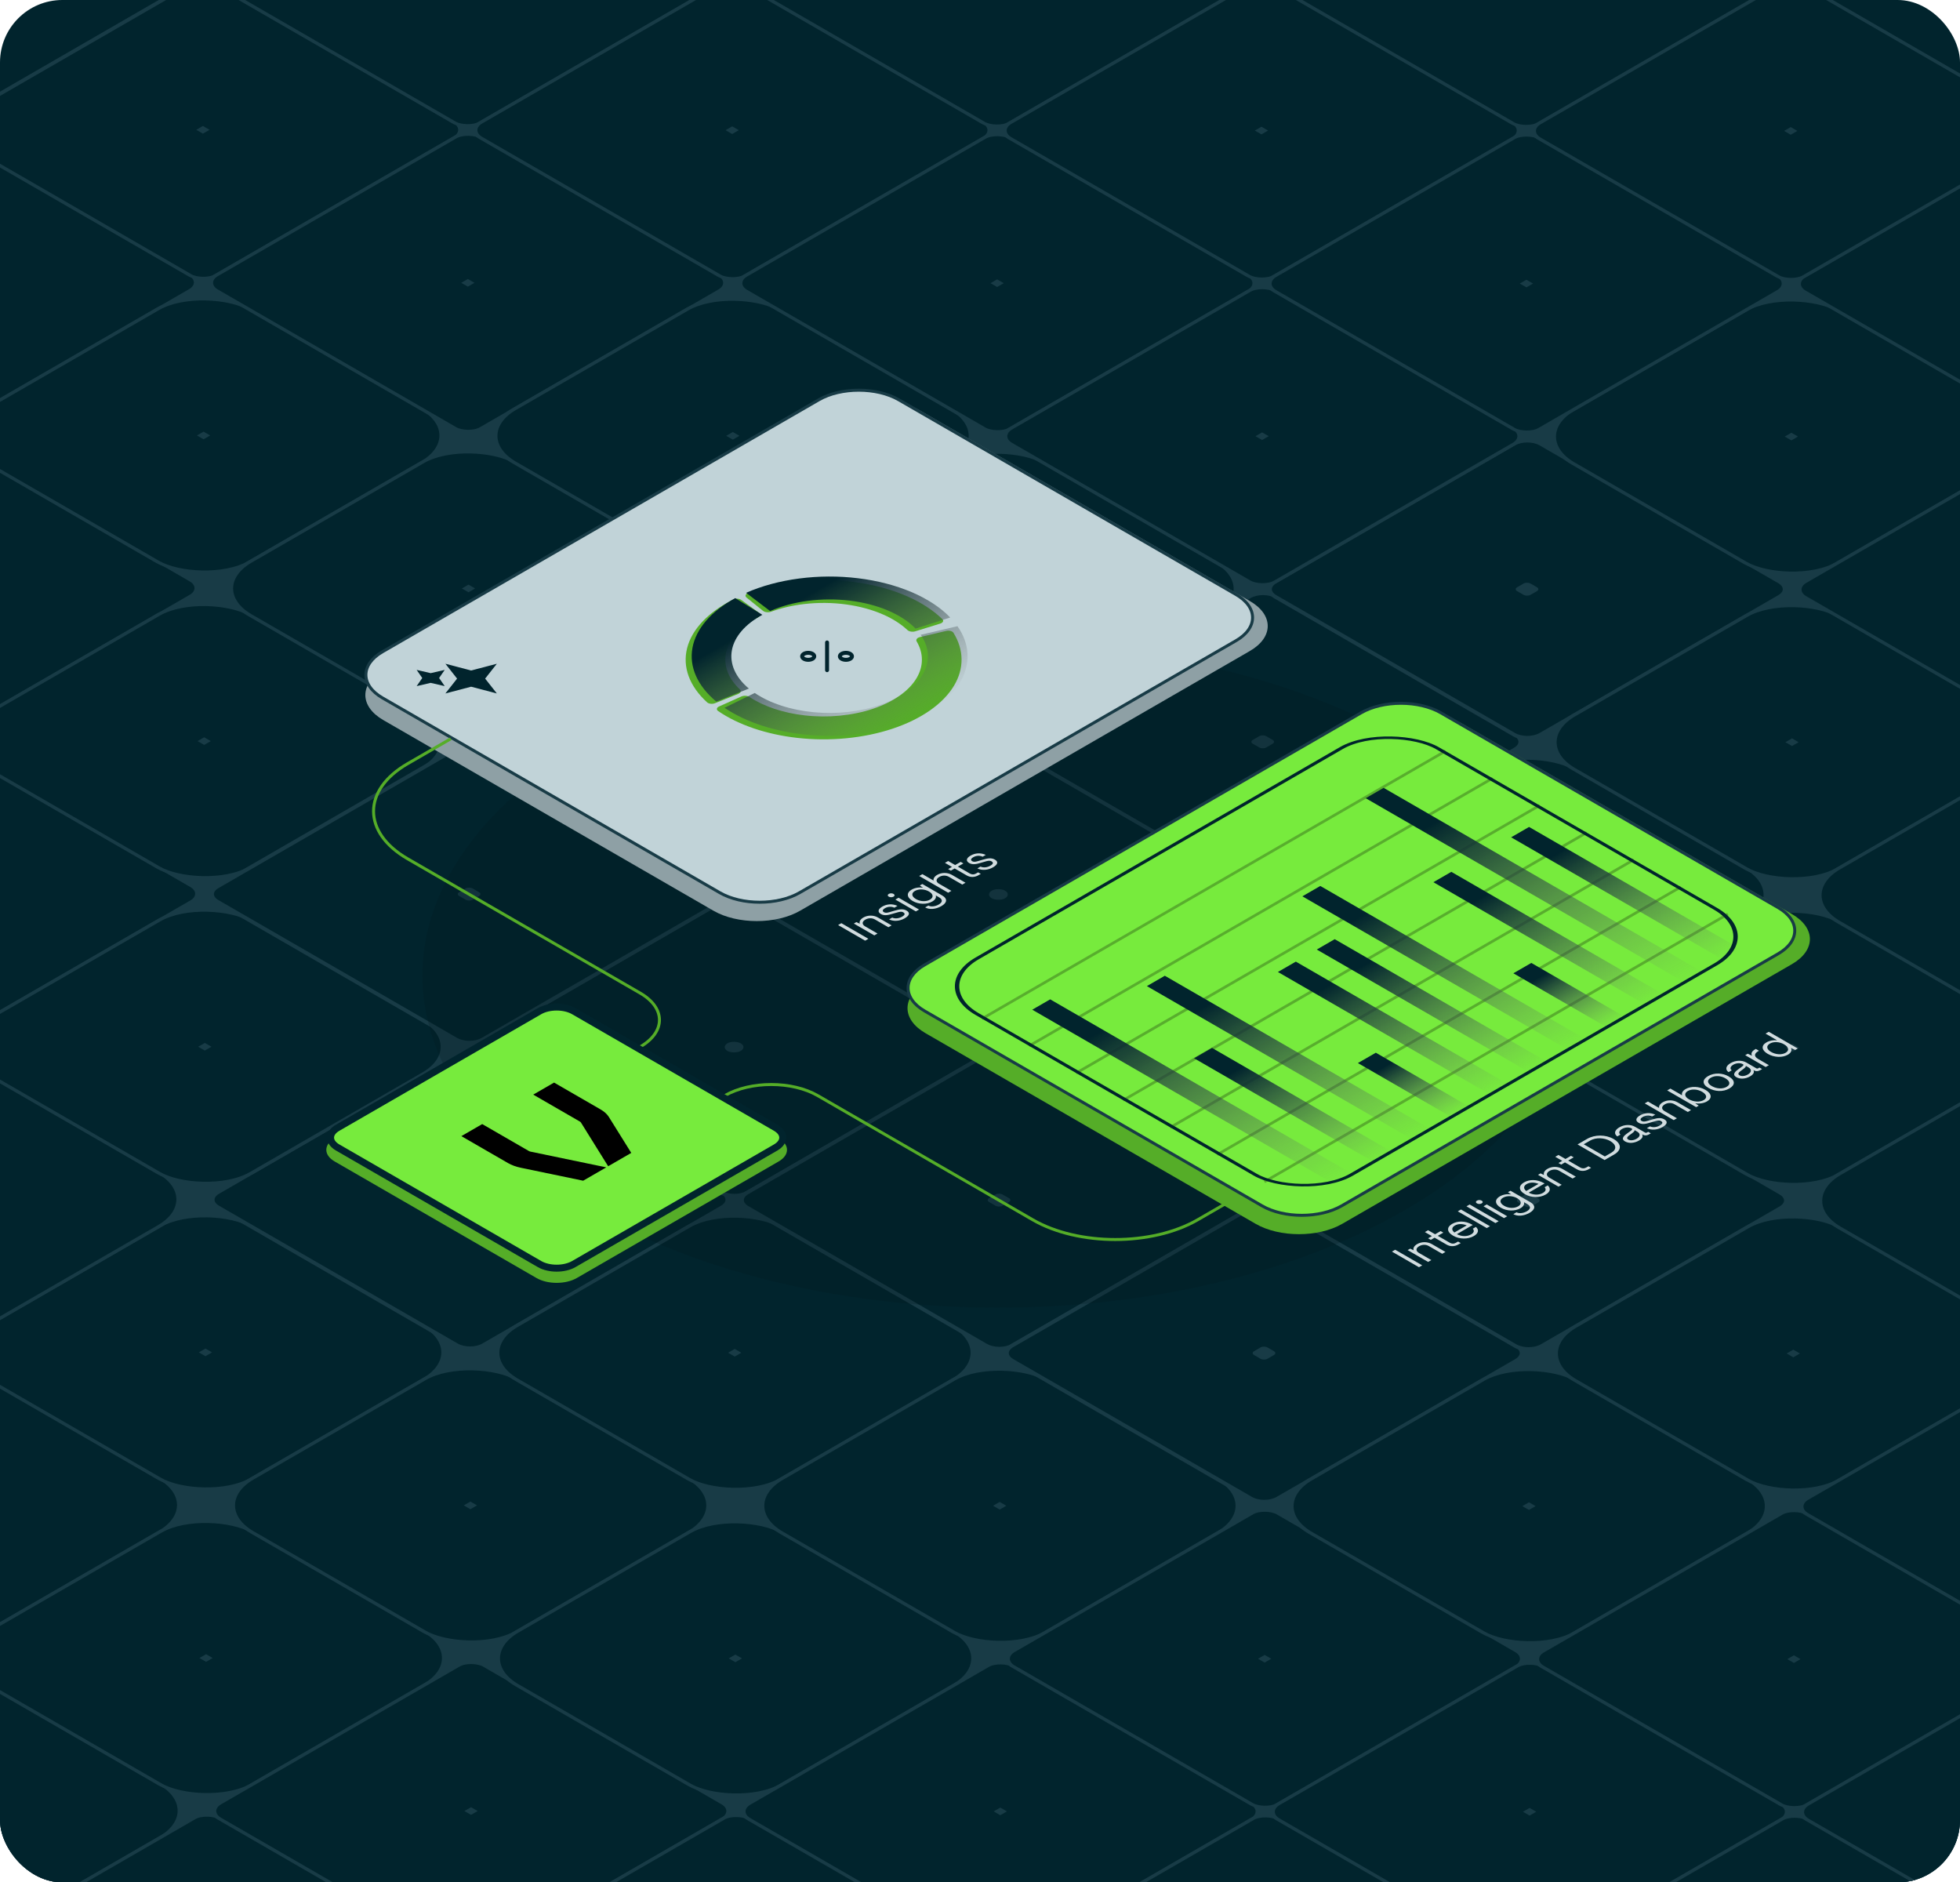 <svg width="628" height="603" viewBox="0 0 628 603" fill="none" xmlns="http://www.w3.org/2000/svg">
<g clip-path="url(#clip0_866_10607)">
<rect width="628" height="603" rx="20" fill="#01242D"/>
<rect x="-0.646" width="978.664" height="1079.04" transform="matrix(0.866 -0.5 0.866 0.5 -528.086 334.637)" fill="#183B46"/>
<rect x="-0.646" width="978.664" height="1079.04" transform="matrix(0.866 -0.5 0.866 0.5 -528.086 334.637)" stroke="#183B46" stroke-width="0.745"/>
<rect width="98.098" height="98.098" rx="17.167" transform="matrix(0.866 -0.5 0.866 0.5 -103.734 482.117)" fill="#01242D"/>
<rect width="98.098" height="98.098" rx="17.167" transform="matrix(0.866 -0.5 0.866 0.5 -103.734 482.117)" stroke="#183B46" stroke-width="1.226"/>
<rect width="98.098" height="98.098" rx="17.167" transform="matrix(0.866 -0.5 0.866 0.5 -19.044 433.221)" fill="#01242D"/>
<rect width="98.098" height="98.098" rx="17.167" transform="matrix(0.866 -0.5 0.866 0.5 -19.044 433.221)" stroke="#183B46" stroke-width="1.226"/>
<rect width="2.452" height="2.452" transform="matrix(0.866 -0.5 0.866 0.5 63.702 433.221)" fill="#183B46"/>
<path d="M69.894 386.778C67.548 385.424 67.548 383.228 69.894 381.873L146.353 337.729C148.699 336.375 152.503 336.375 154.849 337.729L231.308 381.873C233.654 383.228 233.654 385.424 231.308 386.778L154.849 430.922C152.503 432.277 148.699 432.277 146.353 430.922L69.894 386.778Z" fill="#01242D"/>
<path d="M69.894 386.778C67.548 385.424 67.548 383.228 69.894 381.873L146.353 337.729C148.699 336.375 152.503 336.375 154.849 337.729L231.308 381.873C233.654 383.228 233.654 385.424 231.308 386.778L154.849 430.922C152.503 432.277 148.699 432.277 146.353 430.922L69.894 386.778Z" stroke="#183B46" stroke-width="1.226"/>
<rect width="4.905" height="4.905" rx="1.226" transform="matrix(0.866 -0.5 0.866 0.5 146.269 384.326)" fill="#183B46"/>
<path d="M154.584 337.882C152.238 336.528 152.238 334.332 154.584 332.977L231.043 288.833C233.389 287.479 237.193 287.479 239.539 288.833L315.998 332.977C318.344 334.332 318.344 336.528 315.998 337.882L239.539 382.026C237.193 383.381 233.389 383.381 231.043 382.026L154.584 337.882Z" fill="#01242D"/>
<path d="M154.584 337.882C152.238 336.528 152.238 334.332 154.584 332.977L231.043 288.833C233.389 287.479 237.193 287.479 239.539 288.833L315.998 332.977C318.344 334.332 318.344 336.528 315.998 337.882L239.539 382.026C237.193 383.381 233.389 383.381 231.043 382.026L154.584 337.882Z" stroke="#183B46" stroke-width="1.226"/>
<rect width="4.905" height="4.905" rx="2.452" transform="matrix(0.866 -0.5 0.866 0.5 230.959 335.43)" fill="#183B46"/>
<path d="M239.274 288.986C236.928 287.632 236.928 285.436 239.274 284.081L315.734 239.937C318.08 238.583 321.884 238.583 324.229 239.937L400.689 284.081C403.035 285.436 403.035 287.632 400.689 288.986L324.229 333.13C321.884 334.485 318.08 334.485 315.734 333.13L239.274 288.986Z" fill="#01242D"/>
<path d="M239.274 288.986C236.928 287.632 236.928 285.436 239.274 284.081L315.734 239.937C318.08 238.583 321.884 238.583 324.229 239.937L400.689 284.081C403.035 285.436 403.035 287.632 400.689 288.986L324.229 333.13C321.884 334.485 318.08 334.485 315.734 333.13L239.274 288.986Z" stroke="#183B46" stroke-width="1.226"/>
<rect width="4.905" height="4.905" rx="2.452" transform="matrix(0.866 -0.5 0.866 0.5 315.649 286.534)" fill="#183B46"/>
<path d="M323.965 240.09C321.619 238.736 321.619 236.54 323.965 235.185L400.424 191.041C402.77 189.687 406.574 189.687 408.92 191.041L485.379 235.185C487.725 236.54 487.725 238.736 485.379 240.09L408.92 284.234C406.574 285.589 402.77 285.589 400.424 284.234L323.965 240.09Z" fill="#01242D"/>
<path d="M323.965 240.09C321.619 238.736 321.619 236.54 323.965 235.185L400.424 191.041C402.77 189.687 406.574 189.687 408.92 191.041L485.379 235.185C487.725 236.54 487.725 238.736 485.379 240.09L408.92 284.234C406.574 285.589 402.77 285.589 400.424 284.234L323.965 240.09Z" stroke="#183B46" stroke-width="1.226"/>
<rect width="4.905" height="4.905" rx="1.226" transform="matrix(0.866 -0.5 0.866 0.5 400.34 237.638)" fill="#183B46"/>
<path d="M408.655 191.194C406.309 189.84 406.309 187.644 408.655 186.289L485.115 142.145C487.461 140.791 491.264 140.791 493.61 142.145L570.07 186.289C572.416 187.644 572.416 189.84 570.07 191.194L493.61 235.338C491.264 236.693 487.461 236.693 485.115 235.338L408.655 191.194Z" fill="#01242D"/>
<path d="M408.655 191.194C406.309 189.84 406.309 187.644 408.655 186.289L485.115 142.145C487.461 140.791 491.264 140.791 493.61 142.145L570.07 186.289C572.416 187.644 572.416 189.84 570.07 191.194L493.61 235.338C491.264 236.693 487.461 236.693 485.115 235.338L408.655 191.194Z" stroke="#183B46" stroke-width="1.226"/>
<rect width="4.905" height="4.905" rx="1.226" transform="matrix(0.866 -0.5 0.866 0.5 485.03 188.742)" fill="#183B46"/>
<rect width="98.098" height="98.098" rx="17.167" transform="matrix(0.866 -0.5 0.866 0.5 489.097 139.846)" fill="#01242D"/>
<rect width="98.098" height="98.098" rx="17.167" transform="matrix(0.866 -0.5 0.866 0.5 489.097 139.846)" stroke="#183B46" stroke-width="1.226"/>
<rect width="2.452" height="2.452" transform="matrix(0.866 -0.5 0.866 0.5 571.844 139.846)" fill="#183B46"/>
<rect width="98.098" height="98.098" rx="4.905" transform="matrix(0.866 -0.5 0.866 0.5 573.788 90.95)" fill="#01242D"/>
<rect width="98.098" height="98.098" rx="4.905" transform="matrix(0.866 -0.5 0.866 0.5 573.788 90.95)" stroke="#183B46" stroke-width="1.226"/>
<rect width="98.098" height="98.098" rx="17.167" transform="matrix(0.866 -0.5 0.866 0.5 -103.531 580.027)" fill="#01242D"/>
<rect width="98.098" height="98.098" rx="17.167" transform="matrix(0.866 -0.5 0.866 0.5 -103.531 580.027)" stroke="#183B46" stroke-width="1.226"/>
<rect width="98.098" height="98.098" rx="17.167" transform="matrix(0.866 -0.5 0.866 0.5 -18.841 531.131)" fill="#01242D"/>
<rect width="98.098" height="98.098" rx="17.167" transform="matrix(0.866 -0.5 0.866 0.5 -18.841 531.131)" stroke="#183B46" stroke-width="1.226"/>
<rect width="2.452" height="2.452" transform="matrix(0.866 -0.5 0.866 0.5 63.906 531.131)" fill="#183B46"/>
<rect width="98.098" height="98.098" rx="17.167" transform="matrix(0.866 -0.5 0.866 0.5 65.85 482.235)" fill="#01242D"/>
<rect width="98.098" height="98.098" rx="17.167" transform="matrix(0.866 -0.5 0.866 0.5 65.85 482.235)" stroke="#183B46" stroke-width="1.226"/>
<rect width="2.452" height="2.452" transform="matrix(0.866 -0.5 0.866 0.5 148.596 482.235)" fill="#183B46"/>
<rect width="98.098" height="98.098" rx="17.167" transform="matrix(0.866 -0.5 0.866 0.5 150.54 433.339)" fill="#01242D"/>
<rect width="98.098" height="98.098" rx="17.167" transform="matrix(0.866 -0.5 0.866 0.5 150.54 433.339)" stroke="#183B46" stroke-width="1.226"/>
<rect width="2.452" height="2.452" transform="matrix(0.866 -0.5 0.866 0.5 233.286 433.339)" fill="#183B46"/>
<path d="M239.478 386.896C237.132 385.541 237.132 383.345 239.478 381.991L315.937 337.847C318.283 336.492 322.087 336.492 324.433 337.847L400.892 381.991C403.238 383.345 403.238 385.541 400.892 386.896L324.433 431.04C322.087 432.394 318.283 432.394 315.937 431.04L239.478 386.896Z" fill="#01242D"/>
<path d="M239.478 386.896C237.132 385.541 237.132 383.345 239.478 381.991L315.937 337.847C318.283 336.492 322.087 336.492 324.433 337.847L400.892 381.991C403.238 383.345 403.238 385.541 400.892 386.896L324.433 431.04C322.087 432.394 318.283 432.394 315.937 431.04L239.478 386.896Z" stroke="#183B46" stroke-width="1.226"/>
<rect width="4.905" height="4.905" rx="1.226" transform="matrix(0.866 -0.5 0.866 0.5 315.853 384.443)" fill="#183B46"/>
<path d="M324.168 338C321.822 336.645 321.822 334.449 324.168 333.095L400.628 288.951C402.974 287.596 406.777 287.596 409.123 288.951L485.583 333.095C487.929 334.449 487.929 336.645 485.583 338L409.123 382.144C406.777 383.498 402.974 383.498 400.628 382.144L324.168 338Z" fill="#01242D"/>
<path d="M324.168 338C321.822 336.645 321.822 334.449 324.168 333.095L400.628 288.951C402.974 287.596 406.777 287.596 409.123 288.951L485.583 333.095C487.929 334.449 487.929 336.645 485.583 338L409.123 382.144C406.777 383.498 402.974 383.498 400.628 382.144L324.168 338Z" stroke="#183B46" stroke-width="1.226"/>
<rect width="4.905" height="4.905" rx="2.452" transform="matrix(0.866 -0.5 0.866 0.5 400.543 335.547)" fill="#183B46"/>
<rect width="98.098" height="98.098" rx="17.167" transform="matrix(0.866 -0.5 0.866 0.5 404.611 286.651)" fill="#01242D"/>
<rect width="98.098" height="98.098" rx="17.167" transform="matrix(0.866 -0.5 0.866 0.5 404.611 286.651)" stroke="#183B46" stroke-width="1.226"/>
<rect width="2.452" height="2.452" transform="matrix(0.866 -0.5 0.866 0.5 487.357 286.651)" fill="#183B46"/>
<rect width="98.098" height="98.098" rx="17.167" transform="matrix(0.866 -0.5 0.866 0.5 489.301 237.755)" fill="#01242D"/>
<rect width="98.098" height="98.098" rx="17.167" transform="matrix(0.866 -0.5 0.866 0.5 489.301 237.755)" stroke="#183B46" stroke-width="1.226"/>
<rect width="2.452" height="2.452" transform="matrix(0.866 -0.5 0.866 0.5 572.047 237.755)" fill="#183B46"/>
<rect width="98.098" height="98.098" rx="4.905" transform="matrix(0.866 -0.5 0.866 0.5 573.991 188.859)" fill="#01242D"/>
<rect width="98.098" height="98.098" rx="4.905" transform="matrix(0.866 -0.5 0.866 0.5 573.991 188.859)" stroke="#183B46" stroke-width="1.226"/>
<rect width="98.098" height="98.098" rx="4.905" transform="matrix(0.866 -0.5 0.866 0.5 -18.637 629.04)" fill="#01242D"/>
<rect width="98.098" height="98.098" rx="4.905" transform="matrix(0.866 -0.5 0.866 0.5 -18.637 629.04)" stroke="#183B46" stroke-width="1.226"/>
<rect width="98.098" height="98.098" rx="4.905" transform="matrix(0.866 -0.5 0.866 0.5 66.053 580.145)" fill="#01242D"/>
<rect width="98.098" height="98.098" rx="4.905" transform="matrix(0.866 -0.5 0.866 0.5 66.053 580.145)" stroke="#183B46" stroke-width="1.226"/>
<rect width="2.452" height="2.452" transform="matrix(0.866 -0.5 0.866 0.5 148.8 580.145)" fill="#183B46"/>
<rect width="98.098" height="98.098" rx="17.167" transform="matrix(0.866 -0.5 0.866 0.5 150.743 531.249)" fill="#01242D"/>
<rect width="98.098" height="98.098" rx="17.167" transform="matrix(0.866 -0.5 0.866 0.5 150.743 531.249)" stroke="#183B46" stroke-width="1.226"/>
<rect width="2.452" height="2.452" transform="matrix(0.866 -0.5 0.866 0.5 233.49 531.249)" fill="#183B46"/>
<rect width="98.098" height="98.098" rx="17.167" transform="matrix(0.866 -0.5 0.866 0.5 235.434 482.353)" fill="#01242D"/>
<rect width="98.098" height="98.098" rx="17.167" transform="matrix(0.866 -0.5 0.866 0.5 235.434 482.353)" stroke="#183B46" stroke-width="1.226"/>
<rect width="2.452" height="2.452" transform="matrix(0.866 -0.5 0.866 0.5 318.18 482.353)" fill="#183B46"/>
<path d="M324.372 435.909C322.026 434.555 322.026 432.359 324.372 431.004L400.831 386.86C403.177 385.506 406.981 385.506 409.327 386.86L485.787 431.004C488.132 432.359 488.132 434.555 485.787 435.909L409.327 480.053C406.981 481.407 403.177 481.407 400.831 480.053L324.372 435.909Z" fill="#01242D"/>
<path d="M324.372 435.909C322.026 434.555 322.026 432.359 324.372 431.004L400.831 386.86C403.177 385.506 406.981 385.506 409.327 386.86L485.787 431.004C488.132 432.359 488.132 434.555 485.787 435.909L409.327 480.053C406.981 481.407 403.177 481.407 400.831 480.053L324.372 435.909Z" stroke="#183B46" stroke-width="1.226"/>
<rect width="4.905" height="4.905" rx="1.226" transform="matrix(0.866 -0.5 0.866 0.5 400.747 433.457)" fill="#183B46"/>
<path d="M409.062 387.013C406.716 385.659 406.716 383.463 409.062 382.108L485.522 337.964C487.868 336.61 491.671 336.61 494.017 337.964L570.477 382.108C572.823 383.463 572.823 385.659 570.477 387.013L494.017 431.157C491.671 432.512 487.868 432.512 485.522 431.157L409.062 387.013Z" fill="#01242D"/>
<path d="M409.062 387.013C406.716 385.659 406.716 383.463 409.062 382.108L485.522 337.964C487.868 336.61 491.671 336.61 494.017 337.964L570.477 382.108C572.823 383.463 572.823 385.659 570.477 387.013L494.017 431.157C491.671 432.512 487.868 432.512 485.522 431.157L409.062 387.013Z" stroke="#183B46" stroke-width="1.226"/>
<rect width="4.905" height="4.905" rx="1.226" transform="matrix(0.866 -0.5 0.866 0.5 485.437 384.561)" fill="#183B46"/>
<rect width="98.098" height="98.098" rx="17.167" transform="matrix(0.866 -0.5 0.866 0.5 489.504 335.665)" fill="#01242D"/>
<rect width="98.098" height="98.098" rx="17.167" transform="matrix(0.866 -0.5 0.866 0.5 489.504 335.665)" stroke="#183B46" stroke-width="1.226"/>
<rect width="2.452" height="2.452" transform="matrix(0.866 -0.5 0.866 0.5 572.251 335.665)" fill="#183B46"/>
<rect width="98.098" height="98.098" rx="17.167" transform="matrix(0.866 -0.5 0.866 0.5 574.195 286.769)" fill="#01242D"/>
<rect width="98.098" height="98.098" rx="17.167" transform="matrix(0.866 -0.5 0.866 0.5 574.195 286.769)" stroke="#183B46" stroke-width="1.226"/>
<rect width="98.098" height="98.098" rx="4.905" transform="matrix(0.866 -0.5 0.866 0.5 150.947 629.158)" fill="#01242D"/>
<rect width="98.098" height="98.098" rx="4.905" transform="matrix(0.866 -0.5 0.866 0.5 150.947 629.158)" stroke="#183B46" stroke-width="1.226"/>
<rect width="98.098" height="98.098" rx="4.905" transform="matrix(0.866 -0.5 0.866 0.5 235.637 580.262)" fill="#01242D"/>
<rect width="98.098" height="98.098" rx="4.905" transform="matrix(0.866 -0.5 0.866 0.5 235.637 580.262)" stroke="#183B46" stroke-width="1.226"/>
<rect width="2.452" height="2.452" transform="matrix(0.866 -0.5 0.866 0.5 318.384 580.262)" fill="#183B46"/>
<rect width="98.098" height="98.098" rx="4.905" transform="matrix(0.866 -0.5 0.866 0.5 320.328 531.366)" fill="#01242D"/>
<rect width="98.098" height="98.098" rx="4.905" transform="matrix(0.866 -0.5 0.866 0.5 320.328 531.366)" stroke="#183B46" stroke-width="1.226"/>
<rect width="2.452" height="2.452" transform="matrix(0.866 -0.5 0.866 0.5 403.074 531.366)" fill="#183B46"/>
<rect width="98.098" height="98.098" rx="17.167" transform="matrix(0.866 -0.5 0.866 0.5 405.018 482.47)" fill="#01242D"/>
<rect width="98.098" height="98.098" rx="17.167" transform="matrix(0.866 -0.5 0.866 0.5 405.018 482.47)" stroke="#183B46" stroke-width="1.226"/>
<rect width="2.452" height="2.452" transform="matrix(0.866 -0.5 0.866 0.5 487.764 482.47)" fill="#183B46"/>
<rect width="98.098" height="98.098" rx="17.167" transform="matrix(0.866 -0.5 0.866 0.5 489.708 433.574)" fill="#01242D"/>
<rect width="98.098" height="98.098" rx="17.167" transform="matrix(0.866 -0.5 0.866 0.5 489.708 433.574)" stroke="#183B46" stroke-width="1.226"/>
<rect width="2.452" height="2.452" transform="matrix(0.866 -0.5 0.866 0.5 572.455 433.574)" fill="#183B46"/>
<rect width="98.098" height="98.098" rx="17.167" transform="matrix(0.866 -0.5 0.866 0.5 574.398 384.678)" fill="#01242D"/>
<rect width="98.098" height="98.098" rx="17.167" transform="matrix(0.866 -0.5 0.866 0.5 574.398 384.678)" stroke="#183B46" stroke-width="1.226"/>
<rect width="98.098" height="98.098" rx="4.905" transform="matrix(0.866 -0.5 0.866 0.5 320.531 629.275)" fill="#01242D"/>
<rect width="98.098" height="98.098" rx="4.905" transform="matrix(0.866 -0.5 0.866 0.5 320.531 629.275)" stroke="#183B46" stroke-width="1.226"/>
<rect width="98.098" height="98.098" rx="4.905" transform="matrix(0.866 -0.5 0.866 0.5 405.221 580.38)" fill="#01242D"/>
<rect width="98.098" height="98.098" rx="4.905" transform="matrix(0.866 -0.5 0.866 0.5 405.221 580.38)" stroke="#183B46" stroke-width="1.226"/>
<rect width="2.452" height="2.452" transform="matrix(0.866 -0.5 0.866 0.5 487.968 580.38)" fill="#183B46"/>
<rect width="98.098" height="98.098" rx="4.905" transform="matrix(0.866 -0.5 0.866 0.5 489.912 531.484)" fill="#01242D"/>
<rect width="98.098" height="98.098" rx="4.905" transform="matrix(0.866 -0.5 0.866 0.5 489.912 531.484)" stroke="#183B46" stroke-width="1.226"/>
<rect width="2.452" height="2.452" transform="matrix(0.866 -0.5 0.866 0.5 572.658 531.484)" fill="#183B46"/>
<rect width="98.098" height="98.098" rx="4.905" transform="matrix(0.866 -0.5 0.866 0.5 574.602 482.588)" fill="#01242D"/>
<rect width="98.098" height="98.098" rx="4.905" transform="matrix(0.866 -0.5 0.866 0.5 574.602 482.588)" stroke="#183B46" stroke-width="1.226"/>
<rect width="98.098" height="98.098" rx="4.905" transform="matrix(0.866 -0.5 0.866 0.5 490.115 629.393)" fill="#01242D"/>
<rect width="98.098" height="98.098" rx="4.905" transform="matrix(0.866 -0.5 0.866 0.5 490.115 629.393)" stroke="#183B46" stroke-width="1.226"/>
<rect width="98.098" height="98.098" rx="4.905" transform="matrix(0.866 -0.5 0.866 0.5 574.805 580.497)" fill="#01242D"/>
<rect width="98.098" height="98.098" rx="4.905" transform="matrix(0.866 -0.5 0.866 0.5 574.805 580.497)" stroke="#183B46" stroke-width="1.226"/>
<rect width="98.098" height="98.098" rx="4.905" transform="matrix(0.866 -0.5 0.866 0.5 -104.549 90.48)" fill="#01242D"/>
<rect width="98.098" height="98.098" rx="4.905" transform="matrix(0.866 -0.5 0.866 0.5 -104.549 90.48)" stroke="#183B46" stroke-width="1.226"/>
<rect width="98.098" height="98.098" rx="4.905" transform="matrix(0.866 -0.5 0.866 0.5 -19.858 41.584)" fill="#01242D"/>
<rect width="98.098" height="98.098" rx="4.905" transform="matrix(0.866 -0.5 0.866 0.5 -19.858 41.584)" stroke="#183B46" stroke-width="1.226"/>
<rect width="2.452" height="2.452" transform="matrix(0.866 -0.5 0.866 0.5 62.888 41.584)" fill="#183B46"/>
<rect width="98.098" height="98.098" rx="4.905" transform="matrix(0.866 -0.5 0.866 0.5 64.832 -7.312)" fill="#01242D"/>
<rect width="98.098" height="98.098" rx="4.905" transform="matrix(0.866 -0.5 0.866 0.5 64.832 -7.312)" stroke="#183B46" stroke-width="1.226"/>
<rect width="98.098" height="98.098" rx="4.905" transform="matrix(0.866 -0.5 0.866 0.5 -104.345 188.389)" fill="#01242D"/>
<rect width="98.098" height="98.098" rx="4.905" transform="matrix(0.866 -0.5 0.866 0.5 -104.345 188.389)" stroke="#183B46" stroke-width="1.226"/>
<rect width="98.098" height="98.098" rx="17.167" transform="matrix(0.866 -0.5 0.866 0.5 -19.655 139.493)" fill="#01242D"/>
<rect width="98.098" height="98.098" rx="17.167" transform="matrix(0.866 -0.5 0.866 0.5 -19.655 139.493)" stroke="#183B46" stroke-width="1.226"/>
<rect width="2.452" height="2.452" transform="matrix(0.866 -0.5 0.866 0.5 63.092 139.493)" fill="#183B46"/>
<rect width="98.098" height="98.098" rx="4.905" transform="matrix(0.866 -0.5 0.866 0.5 65.035 90.597)" fill="#01242D"/>
<rect width="98.098" height="98.098" rx="4.905" transform="matrix(0.866 -0.5 0.866 0.5 65.035 90.597)" stroke="#183B46" stroke-width="1.226"/>
<rect width="2.452" height="2.452" transform="matrix(0.866 -0.5 0.866 0.5 147.782 90.597)" fill="#183B46"/>
<rect width="98.098" height="98.098" rx="4.905" transform="matrix(0.866 -0.5 0.866 0.5 149.726 41.701)" fill="#01242D"/>
<rect width="98.098" height="98.098" rx="4.905" transform="matrix(0.866 -0.5 0.866 0.5 149.726 41.701)" stroke="#183B46" stroke-width="1.226"/>
<rect width="2.452" height="2.452" transform="matrix(0.866 -0.5 0.866 0.5 232.472 41.701)" fill="#183B46"/>
<rect width="98.098" height="98.098" rx="4.905" transform="matrix(0.866 -0.5 0.866 0.5 234.416 -7.194)" fill="#01242D"/>
<rect width="98.098" height="98.098" rx="4.905" transform="matrix(0.866 -0.5 0.866 0.5 234.416 -7.194)" stroke="#183B46" stroke-width="1.226"/>
<rect width="98.098" height="98.098" rx="4.905" transform="matrix(0.866 -0.5 0.866 0.5 -104.142 286.299)" fill="#01242D"/>
<rect width="98.098" height="98.098" rx="4.905" transform="matrix(0.866 -0.5 0.866 0.5 -104.142 286.299)" stroke="#183B46" stroke-width="1.226"/>
<rect width="98.098" height="98.098" rx="17.167" transform="matrix(0.866 -0.5 0.866 0.5 -19.451 237.403)" fill="#01242D"/>
<rect width="98.098" height="98.098" rx="17.167" transform="matrix(0.866 -0.5 0.866 0.5 -19.451 237.403)" stroke="#183B46" stroke-width="1.226"/>
<rect width="2.452" height="2.452" transform="matrix(0.866 -0.5 0.866 0.5 63.295 237.403)" fill="#183B46"/>
<rect width="98.098" height="98.098" rx="17.167" transform="matrix(0.866 -0.5 0.866 0.5 65.239 188.507)" fill="#01242D"/>
<rect width="98.098" height="98.098" rx="17.167" transform="matrix(0.866 -0.5 0.866 0.5 65.239 188.507)" stroke="#183B46" stroke-width="1.226"/>
<rect width="2.452" height="2.452" transform="matrix(0.866 -0.5 0.866 0.5 147.985 188.507)" fill="#183B46"/>
<rect width="98.098" height="98.098" rx="17.167" transform="matrix(0.866 -0.5 0.866 0.5 149.929 139.611)" fill="#01242D"/>
<rect width="98.098" height="98.098" rx="17.167" transform="matrix(0.866 -0.5 0.866 0.5 149.929 139.611)" stroke="#183B46" stroke-width="1.226"/>
<rect width="2.452" height="2.452" transform="matrix(0.866 -0.5 0.866 0.5 232.676 139.611)" fill="#183B46"/>
<rect width="98.098" height="98.098" rx="4.905" transform="matrix(0.866 -0.5 0.866 0.5 234.619 90.715)" fill="#01242D"/>
<rect width="98.098" height="98.098" rx="4.905" transform="matrix(0.866 -0.5 0.866 0.5 234.619 90.715)" stroke="#183B46" stroke-width="1.226"/>
<rect width="2.452" height="2.452" transform="matrix(0.866 -0.5 0.866 0.5 317.366 90.715)" fill="#183B46"/>
<rect width="98.098" height="98.098" rx="4.905" transform="matrix(0.866 -0.5 0.866 0.5 319.31 41.819)" fill="#01242D"/>
<rect width="98.098" height="98.098" rx="4.905" transform="matrix(0.866 -0.5 0.866 0.5 319.31 41.819)" stroke="#183B46" stroke-width="1.226"/>
<rect width="2.452" height="2.452" transform="matrix(0.866 -0.5 0.866 0.5 402.056 41.819)" fill="#183B46"/>
<rect width="98.098" height="98.098" rx="4.905" transform="matrix(0.866 -0.5 0.866 0.5 404 -7.077)" fill="#01242D"/>
<rect width="98.098" height="98.098" rx="4.905" transform="matrix(0.866 -0.5 0.866 0.5 404 -7.077)" stroke="#183B46" stroke-width="1.226"/>
<rect width="98.098" height="98.098" rx="17.167" transform="matrix(0.866 -0.5 0.866 0.5 -103.938 384.208)" fill="#01242D"/>
<rect width="98.098" height="98.098" rx="17.167" transform="matrix(0.866 -0.5 0.866 0.5 -103.938 384.208)" stroke="#183B46" stroke-width="1.226"/>
<rect width="98.098" height="98.098" rx="17.167" transform="matrix(0.866 -0.5 0.866 0.5 -19.248 335.312)" fill="#01242D"/>
<rect width="98.098" height="98.098" rx="17.167" transform="matrix(0.866 -0.5 0.866 0.5 -19.248 335.312)" stroke="#183B46" stroke-width="1.226"/>
<rect width="2.452" height="2.452" transform="matrix(0.866 -0.5 0.866 0.5 63.499 335.312)" fill="#183B46"/>
<path d="M69.69 288.869C67.344 287.514 67.344 285.318 69.69 283.964L146.15 239.82C148.496 238.465 152.299 238.465 154.645 239.82L231.105 283.964C233.451 285.318 233.451 287.514 231.105 288.869L154.645 333.013C152.299 334.367 148.496 334.367 146.15 333.013L69.69 288.869Z" fill="#01242D"/>
<path d="M69.69 288.869C67.344 287.514 67.344 285.318 69.69 283.964L146.15 239.82C148.496 238.465 152.299 238.465 154.645 239.82L231.105 283.964C233.451 285.318 233.451 287.514 231.105 288.869L154.645 333.013C152.299 334.367 148.496 334.367 146.15 333.013L69.69 288.869Z" stroke="#183B46" stroke-width="1.226"/>
<rect width="4.905" height="4.905" rx="1.226" transform="matrix(0.866 -0.5 0.866 0.5 146.065 286.416)" fill="#183B46"/>
<rect width="98.098" height="98.098" rx="4.905" transform="matrix(0.866 -0.5 0.866 0.5 150.133 237.52)" fill="#01242D"/>
<rect width="98.098" height="98.098" rx="4.905" transform="matrix(0.866 -0.5 0.866 0.5 150.133 237.52)" stroke="#183B46" stroke-width="1.226"/>
<rect width="2.452" height="2.452" transform="matrix(0.866 -0.5 0.866 0.5 232.879 237.52)" fill="#183B46"/>
<rect width="98.098" height="98.098" rx="17.167" transform="matrix(0.866 -0.5 0.866 0.5 234.823 188.624)" fill="#01242D"/>
<rect width="98.098" height="98.098" rx="17.167" transform="matrix(0.866 -0.5 0.866 0.5 234.823 188.624)" stroke="#183B46" stroke-width="1.226"/>
<rect width="2.452" height="2.452" transform="matrix(0.866 -0.5 0.866 0.5 317.57 188.624)" fill="#183B46"/>
<rect width="98.098" height="98.098" rx="4.905" transform="matrix(0.866 -0.5 0.866 0.5 319.513 139.729)" fill="#01242D"/>
<rect width="98.098" height="98.098" rx="4.905" transform="matrix(0.866 -0.5 0.866 0.5 319.513 139.729)" stroke="#183B46" stroke-width="1.226"/>
<rect width="2.452" height="2.452" transform="matrix(0.866 -0.5 0.866 0.5 402.26 139.729)" fill="#183B46"/>
<rect width="98.098" height="98.098" rx="4.905" transform="matrix(0.866 -0.5 0.866 0.5 404.203 90.832)" fill="#01242D"/>
<rect width="98.098" height="98.098" rx="4.905" transform="matrix(0.866 -0.5 0.866 0.5 404.203 90.832)" stroke="#183B46" stroke-width="1.226"/>
<rect width="2.452" height="2.452" transform="matrix(0.866 -0.5 0.866 0.5 486.95 90.832)" fill="#183B46"/>
<rect width="98.098" height="98.098" rx="4.905" transform="matrix(0.866 -0.5 0.866 0.5 488.894 41.937)" fill="#01242D"/>
<rect width="98.098" height="98.098" rx="4.905" transform="matrix(0.866 -0.5 0.866 0.5 488.894 41.937)" stroke="#183B46" stroke-width="1.226"/>
<rect width="2.452" height="2.452" transform="matrix(0.866 -0.5 0.866 0.5 571.64 41.937)" fill="#183B46"/>
<g opacity="0.2" filter="url(#filter0_f_866_10607)">
<circle cx="150.498" cy="150.498" r="150.498" transform="matrix(0.866 -0.5 0.866 0.5 59 312.498)" fill="#00151B"/>
</g>
<path d="M122.811 230.667C115.143 226.24 115.143 219.062 122.811 214.635L266.89 131.451C274.558 127.024 286.99 127.024 294.658 131.451L400.439 192.524C408.107 196.951 408.107 204.129 400.439 208.556L256.36 291.74C248.692 296.167 236.26 296.167 228.592 291.74L122.811 230.667Z" fill="#8EA0A5"/>
<path d="M122.539 208.792L262.373 128.059C269.438 123.98 280.892 123.98 287.957 128.059L396.036 190.458C403.1 194.537 403.101 201.151 396.036 205.229L256.203 285.962C249.138 290.041 237.683 290.041 230.618 285.962L122.539 223.563C115.474 219.484 115.474 212.87 122.539 208.792Z" fill="#C1D3D8" stroke="#183B46" stroke-width="0.953"/>
<path d="M303.151 202.112C304.084 201.893 305.151 202.151 305.491 202.698C308.883 208.151 308.966 214.12 305.693 219.619C302.222 225.45 295.211 230.359 285.957 233.437C276.703 236.515 265.831 237.554 255.352 236.363C245.47 235.24 236.568 232.204 230.1 227.774C229.451 227.33 229.599 226.667 230.395 226.311L237.557 223.107C238.353 222.751 239.494 222.837 240.156 223.275C244.734 226.306 250.939 228.384 257.807 229.165C265.273 230.014 273.02 229.273 279.613 227.08C286.207 224.887 291.202 221.389 293.676 217.234C295.951 213.412 295.95 209.271 293.705 205.464C293.38 204.914 293.824 204.3 294.756 204.082L303.151 202.112Z" fill="#55AD28"/>
<path d="M229.076 225.274C228.249 225.605 227.11 225.488 226.57 224.997C220.905 219.842 218.617 213.673 220.162 207.61C221.707 201.547 226.976 196.019 234.973 192.025C235.734 191.645 236.884 191.722 237.511 192.177L243.152 196.271C243.778 196.726 243.644 197.386 242.893 197.773C237.416 200.602 233.809 204.458 232.734 208.678C231.658 212.897 233.189 217.189 237.023 220.809C237.548 221.305 237.348 221.96 236.521 222.291L229.076 225.274Z" fill="#55AD28"/>
<path d="M239.212 191.435C238.625 190.962 238.811 190.303 239.653 189.984C244.393 188.19 249.691 186.937 255.261 186.296C261.427 185.588 267.784 185.646 273.908 186.469C280.032 187.292 285.781 188.859 290.772 191.067C295.281 193.061 299.077 195.535 301.957 198.353C302.469 198.854 302.132 199.493 301.245 199.768L293.257 202.239C292.37 202.513 291.27 202.319 290.744 201.823C288.726 199.923 286.118 198.25 283.045 196.89C279.488 195.318 275.392 194.201 271.029 193.615C266.665 193.029 262.136 192.987 257.742 193.492C253.945 193.928 250.326 194.764 247.062 195.956C246.211 196.266 245.075 196.16 244.489 195.688L239.212 191.435Z" fill="#55AD28"/>
<path d="M205.118 335.344V335.344C213.353 330.59 213.353 322.882 205.118 318.127L130.629 275.121C116.043 266.699 116.043 253.046 130.629 244.625L144.411 236.668" stroke="#55AD28" stroke-width="0.953"/>
<path d="M232.203 350.982V350.982C240.438 346.227 253.789 346.227 262.024 350.982L330.91 390.753C345.495 399.174 369.144 399.174 383.729 390.753L397.512 382.796" stroke="#55AD28" stroke-width="0.953"/>
<path d="M107.222 372.059C103.663 370.005 103.663 366.674 107.222 364.619L171.914 327.269C175.473 325.214 181.242 325.214 184.801 327.269L249.493 364.619C253.052 366.674 253.052 370.005 249.493 372.059L184.801 409.409C181.242 411.464 175.473 411.464 171.914 409.409L107.222 372.059Z" fill="#55AD28"/>
<path d="M108.188 361.263L172.881 323.912C175.906 322.166 180.809 322.166 183.834 323.912L248.527 361.262C251.552 363.009 251.552 365.84 248.527 367.587L183.834 404.937C180.809 406.683 175.906 406.683 172.881 404.937L108.188 367.586C105.164 365.84 105.164 363.009 108.188 361.263Z" fill="#77EB3D" stroke="#01242D" stroke-width="2.232"/>
<path d="M170.042 368.927C169.809 368.882 169.601 368.802 169.428 368.702L154.507 360.087L147.82 363.948L162.741 372.563C163.908 373.237 165.334 373.762 166.88 374.078L186.855 378.227L194.257 373.953L170.059 368.927L170.042 368.927Z" fill="black"/>
<path d="M170.853 350.651L185.773 359.265C185.946 359.365 186.076 359.48 186.155 359.614L194.86 373.595L202.262 369.322L195.068 357.784C194.512 356.896 193.611 356.078 192.452 355.409L177.531 346.794L170.844 350.656L170.853 350.651Z" fill="black"/>
<path d="M296.526 330.962C288.858 326.534 288.858 319.357 296.526 314.93L440.605 231.746C448.273 227.318 460.705 227.318 468.373 231.746L574.154 292.819C581.822 297.246 581.822 304.423 574.154 308.851L430.075 392.035C422.407 396.462 409.975 396.462 402.307 392.035L296.526 330.962Z" fill="#55AD28"/>
<path d="M296.254 309.086L436.088 228.353C443.153 224.274 454.607 224.275 461.672 228.354L569.751 290.753C576.816 294.832 576.816 301.445 569.752 305.524L429.918 386.257C422.853 390.336 411.398 390.336 404.333 386.257L296.254 323.857C289.189 319.778 289.189 313.165 296.254 309.086Z" fill="#77EB3D" stroke="#183B46" stroke-width="0.953"/>
<path d="M455.693 405.343L454.653 405.943L445.987 400.94L447.027 400.339L455.693 405.343ZM458.613 403.657L457.585 404.25L451.024 400.462L451.841 399.99L452.943 400.512C452.695 399.854 453.092 399.096 454.07 398.532C455.481 397.717 457.338 397.703 458.786 398.539L463.132 401.048L462.104 401.641L457.796 399.154C456.88 398.625 455.704 398.632 454.713 399.204C453.537 399.883 453.636 400.769 454.627 401.355L458.613 403.657ZM468.038 398.215L467.308 398.636C466.033 399.373 464.696 399.387 463.483 398.687L459.657 396.478L458.444 397.178L457.578 396.678L458.791 395.978L456.55 394.684L457.578 394.091L459.818 395.384L461.589 394.362L462.455 394.863L460.685 395.885L464.51 398.093C465.166 398.472 465.835 398.486 466.441 398.136L467.172 397.714L468.038 398.215ZM472.236 395.948C470.293 397.07 467.582 396.992 465.613 395.855C463.373 394.562 463.608 393.025 465.267 392.067C467.074 391.024 469.451 391.052 471.593 392.246L471.877 392.41L466.789 395.348C468.25 396.12 470.02 396.198 471.345 395.434C472.261 394.905 472.472 394.254 471.89 393.604L472.893 393.025C473.945 393.976 473.734 395.083 472.236 395.948ZM465.997 394.819L469.946 392.539C468.609 391.981 467.21 391.974 466.158 392.582C465.118 393.182 465.031 394.018 465.997 394.819ZM477.401 392.809L476.373 393.403L467.089 388.042L468.116 387.449L477.401 392.809ZM480.181 391.204L479.154 391.797L469.869 386.437L470.897 385.843L480.181 391.204ZM474.754 385.489C474.321 385.739 473.653 385.739 473.219 385.489C472.786 385.239 472.798 384.86 473.232 384.61C473.665 384.36 474.309 384.36 474.742 384.61C475.175 384.86 475.188 385.239 474.754 385.489ZM482.925 389.62L481.897 390.213L475.336 386.425L476.364 385.832L482.925 389.62ZM490.09 388.514C488.319 389.536 486.264 389.736 484.878 388.936L485.905 388.342C486.685 388.793 488.072 388.678 489.223 388.014C490.572 387.235 490.473 386.363 489.347 385.712L488.282 385.098C488.505 385.755 488.158 386.47 487.156 387.049C485.41 388.057 482.823 388.007 480.892 386.892C478.923 385.755 478.824 384.24 480.557 383.239C481.61 382.632 482.959 382.424 484.197 382.625L483.169 381.903L483.974 381.438L490.362 385.126C492.021 386.084 492.046 387.385 490.09 388.514ZM486.413 386.448C487.651 385.734 487.527 384.662 486.103 383.84C484.692 383.025 482.835 382.953 481.597 383.668C480.372 384.376 480.508 385.441 481.944 386.27C483.355 387.084 485.187 387.156 486.413 386.448ZM495.255 382.659C493.311 383.781 490.6 383.702 488.632 382.566C486.391 381.272 486.626 379.735 488.285 378.778C490.092 377.734 492.469 377.763 494.611 378.956L494.896 379.121L489.808 382.058C491.269 382.83 493.039 382.909 494.363 382.144C495.28 381.615 495.49 380.965 494.908 380.314L495.911 379.735C496.963 380.686 496.753 381.794 495.255 382.659ZM489.015 381.529L492.965 379.249C491.628 378.692 490.229 378.685 489.176 379.292C488.136 379.893 488.05 380.729 489.015 381.529ZM500.382 379.541L499.355 380.134L492.793 376.346L493.61 375.875L494.712 376.396C494.465 375.739 494.861 374.981 495.839 374.416C497.25 373.602 499.107 373.587 500.555 374.424L504.901 376.932L503.873 377.526L499.565 375.038C498.649 374.509 497.473 374.517 496.482 375.088C495.306 375.767 495.405 376.654 496.396 377.24L500.382 379.541ZM509.807 374.099L509.077 374.521C507.802 375.257 506.465 375.272 505.252 374.571L501.426 372.363L500.213 373.063L499.347 372.563L500.56 371.862L498.319 370.569L499.347 369.975L501.587 371.269L503.358 370.247L504.224 370.747L502.454 371.769L506.279 373.978C506.935 374.357 507.604 374.371 508.21 374.021L508.941 373.599L509.807 374.099ZM517.178 369.844L514.121 371.609L505.455 366.606L508.513 364.841C511.001 363.404 514.492 363.418 517.018 364.876C519.605 366.37 519.667 368.407 517.178 369.844ZM507.448 366.556L514.207 370.458L516.287 369.258C518.082 368.221 517.934 366.677 515.916 365.512C514.046 364.433 511.323 364.319 509.528 365.355L507.448 366.556ZM525.109 365.38C523.623 366.237 521.902 366.344 520.702 365.651C519.191 364.779 520.367 363.771 521.543 362.935C522.447 362.299 523.326 361.806 522.806 361.491C521.964 361.02 520.702 361.077 519.711 361.649C518.758 362.199 518.548 362.935 519.216 363.45L518.201 364.036C517.037 363.221 517.297 362.027 518.857 361.127C520.479 360.191 522.484 360.148 523.871 360.948L527.065 362.792C527.275 362.914 527.498 362.914 527.721 362.785L528.092 362.571L528.934 363.057L528.352 363.393C527.647 363.8 526.953 363.829 526.347 363.478L526.149 363.364C526.52 364.022 526.248 364.722 525.109 365.38ZM524.378 364.786C525.604 364.079 525.666 363.142 524.576 362.513L523.722 362.02C523.821 362.406 523.165 362.871 522.447 363.385C521.642 363.964 520.862 364.558 521.704 365.044C522.385 365.437 523.437 365.33 524.378 364.786ZM532.673 361.055C531.113 361.956 529.145 362.149 527.672 361.398L528.675 360.819C529.603 361.269 530.854 361.091 531.844 360.519C532.772 359.983 532.859 359.518 532.203 359.139C531.584 358.782 530.965 358.982 530.049 359.24L528.774 359.604C527.486 359.976 526.224 360.362 525.035 359.676C523.921 359.032 524.069 358.117 525.506 357.288C526.954 356.452 528.737 356.323 530.358 357.074L529.356 357.653C528.328 357.188 527.239 357.303 526.347 357.817C525.543 358.282 525.431 358.761 526.001 359.089C526.682 359.483 527.536 359.147 528.266 358.939L529.455 358.596C531.052 358.132 532.178 357.953 533.268 358.582C534.419 359.247 534.27 360.133 532.673 361.055ZM537.304 358.224L536.277 358.817L526.992 353.457L528.019 352.864L531.585 354.922C531.461 354.307 531.87 353.614 532.761 353.099C534.172 352.285 536.029 352.27 537.477 353.107L541.823 355.615L540.795 356.209L536.487 353.721C535.571 353.192 534.395 353.2 533.466 353.736C532.229 354.45 532.328 355.337 533.318 355.923L537.304 358.224ZM546.936 352.82C545.859 353.442 544.448 353.642 543.148 353.406L544.287 354.193L543.47 354.664L534.185 349.304L535.213 348.711L538.964 350.876C538.729 350.183 539.1 349.44 540.09 348.868C541.823 347.867 544.423 347.967 546.429 349.125C548.471 350.304 548.669 351.82 546.936 352.82ZM545.884 352.399C547.097 351.698 546.874 350.612 545.364 349.74C543.891 348.889 542.034 348.775 540.808 349.482C539.57 350.197 539.682 351.291 541.13 352.127C542.665 353.013 544.634 353.121 545.884 352.399ZM554.118 348.674C552.014 349.889 549.401 349.667 547.421 348.524C545.23 347.259 545.49 345.751 547.272 344.721C549.364 343.513 552.001 343.735 553.858 344.807C556.124 346.115 555.963 347.609 554.118 348.674ZM553.227 348.159C554.626 347.352 554.23 346.237 552.806 345.415C551.333 344.564 549.476 344.478 548.164 345.236C546.851 345.994 547 347.066 548.473 347.916C550.157 348.888 552.038 348.845 553.227 348.159ZM560.761 344.796C559.275 345.654 557.554 345.761 556.353 345.068C554.843 344.196 556.019 343.188 557.195 342.352C558.099 341.715 558.978 341.222 558.458 340.908C557.616 340.436 556.353 340.493 555.363 341.065C554.41 341.615 554.199 342.352 554.868 342.866L553.853 343.452C552.689 342.637 552.949 341.444 554.509 340.543C556.131 339.607 558.136 339.564 559.523 340.365L562.717 342.209C562.927 342.33 563.15 342.33 563.373 342.201L563.744 341.987L564.586 342.473L564.004 342.809C563.298 343.216 562.605 343.245 561.998 342.895L561.8 342.78C562.172 343.438 561.899 344.138 560.761 344.796ZM560.03 344.203C561.256 343.495 561.318 342.559 560.228 341.93L559.374 341.437C559.473 341.823 558.817 342.287 558.099 342.802C557.294 343.381 556.514 343.974 557.356 344.46C558.037 344.853 559.089 344.746 560.03 344.203ZM566.765 341.215L565.738 341.808L559.177 338.02L559.994 337.548L561.368 338.199C560.947 337.469 561.269 336.769 562.358 336.14L562.581 336.011L563.596 336.598L563.373 336.726C561.987 337.527 561.974 338.449 563.324 339.228L566.765 341.215ZM572.839 337.865C571.081 338.88 568.444 338.773 566.402 337.594C564.396 336.436 564.223 334.935 565.981 333.92C566.971 333.348 568.234 333.119 569.398 333.248L565.696 331.111L566.724 330.518L576.008 335.878L575.191 336.35L573.817 335.685C574.238 336.429 573.916 337.243 572.839 337.865ZM572.109 337.258C573.359 336.536 573.161 335.421 571.638 334.542C570.165 333.691 568.308 333.591 567.095 334.292C565.832 335.021 565.981 336.121 567.466 336.979C568.977 337.851 570.883 337.965 572.109 337.258Z" fill="#D1DCDF"/>
<path d="M278.242 300.734L277.202 301.335L268.536 296.332L269.576 295.731L278.242 300.734ZM281.162 299.048L280.135 299.642L273.573 295.853L274.39 295.382L275.492 295.904C275.245 295.246 275.641 294.488 276.619 293.924C278.03 293.109 279.887 293.095 281.335 293.931L285.681 296.44L284.653 297.033L280.345 294.546C279.429 294.017 278.253 294.024 277.262 294.596C276.086 295.275 276.185 296.161 277.176 296.747L281.162 299.048ZM289.879 294.173C288.319 295.074 286.351 295.267 284.877 294.516L285.88 293.937C286.809 294.387 288.059 294.209 289.049 293.637C289.978 293.101 290.065 292.636 289.408 292.257C288.789 291.9 288.17 292.1 287.254 292.358L285.979 292.722C284.692 293.094 283.429 293.48 282.241 292.794C281.126 292.15 281.275 291.235 282.711 290.406C284.159 289.57 285.942 289.441 287.564 290.192L286.561 290.771C285.534 290.306 284.444 290.421 283.553 290.935C282.748 291.4 282.637 291.879 283.206 292.207C283.887 292.601 284.741 292.265 285.472 292.057L286.66 291.714C288.257 291.25 289.384 291.071 290.473 291.7C291.624 292.365 291.476 293.251 289.879 294.173ZM286.302 287.232C285.869 287.483 285.2 287.483 284.767 287.232C284.334 286.982 284.346 286.603 284.779 286.353C285.213 286.103 285.856 286.103 286.29 286.353C286.723 286.603 286.735 286.982 286.302 287.232ZM294.473 291.364L293.445 291.957L286.884 288.169L287.911 287.575L294.473 291.364ZM301.637 290.257C299.867 291.28 297.812 291.48 296.425 290.679L297.453 290.086C298.233 290.536 299.619 290.422 300.771 289.757C302.12 288.978 302.021 288.106 300.894 287.456L299.83 286.841C300.053 287.499 299.706 288.213 298.703 288.792C296.958 289.8 294.37 289.75 292.439 288.635C290.471 287.499 290.372 285.983 292.105 284.983C293.157 284.375 294.507 284.168 295.745 284.368L294.717 283.646L295.522 283.182L301.91 286.87C303.568 287.827 303.593 289.128 301.637 290.257ZM297.96 288.192C299.198 287.477 299.075 286.405 297.651 285.583C296.24 284.768 294.383 284.697 293.145 285.412C291.919 286.119 292.055 287.184 293.491 288.013C294.903 288.828 296.735 288.899 297.96 288.192ZM304.834 285.381L303.807 285.975L294.522 280.614L295.549 280.021L299.115 282.079C298.991 281.465 299.399 280.771 300.291 280.257C301.702 279.442 303.559 279.428 305.007 280.264L309.353 282.773L308.325 283.366L304.017 280.878C303.101 280.35 301.925 280.357 300.996 280.893C299.758 281.607 299.857 282.494 300.848 283.08L304.834 285.381ZM314.259 279.94L313.528 280.362C312.253 281.098 310.916 281.112 309.703 280.412L305.878 278.203L304.664 278.904L303.798 278.403L305.011 277.703L302.77 276.409L303.798 275.816L306.038 277.11L307.809 276.088L308.675 276.588L306.905 277.61L310.73 279.819C311.386 280.197 312.055 280.212 312.662 279.861L313.392 279.44L314.259 279.94ZM318.168 277.84C316.608 278.741 314.64 278.934 313.167 278.183L314.17 277.604C315.098 278.055 316.348 277.876 317.339 277.304C318.267 276.768 318.354 276.303 317.698 275.925C317.079 275.567 316.46 275.767 315.544 276.025L314.269 276.389C312.981 276.761 311.718 277.147 310.53 276.461C309.416 275.817 309.564 274.903 311 274.073C312.449 273.237 314.231 273.109 315.853 273.859L314.85 274.438C313.823 273.973 312.734 274.088 311.842 274.602C311.038 275.067 310.926 275.546 311.496 275.875C312.176 276.268 313.031 275.932 313.761 275.724L314.949 275.381C316.546 274.917 317.673 274.738 318.762 275.367C319.914 276.032 319.765 276.918 318.168 277.84Z" fill="#D1DCDF"/>
<g clip-path="url(#clip1_866_10607)">
<path d="M264.998 205.806V214.685" stroke="#01242D" stroke-width="1.268" stroke-linecap="round" stroke-linejoin="round"/>
<path d="M260.329 211.039C261.088 210.601 261.088 209.891 260.329 209.453C259.571 209.015 258.341 209.015 257.583 209.453C256.824 209.891 256.824 210.601 257.583 211.039C258.341 211.476 259.571 211.476 260.329 211.039Z" stroke="#01242D" stroke-width="1.268" stroke-linecap="round" stroke-linejoin="round"/>
<path d="M272.413 211.039C273.171 210.601 273.171 209.891 272.413 209.453C271.655 209.015 270.425 209.015 269.667 209.453C268.908 209.891 268.908 210.601 269.667 211.039C270.425 211.476 271.655 211.476 272.413 211.039Z" stroke="#01242D" stroke-width="1.268" stroke-linecap="round" stroke-linejoin="round"/>
</g>
<path d="M306.773 200.599C310.729 206.219 311.089 212.469 307.787 218.228C304.484 223.987 297.737 228.879 288.753 232.026C279.77 235.172 269.139 236.369 258.766 235.4C248.394 234.431 238.958 231.36 232.152 226.739L241.832 221.986C246.682 225.279 253.405 227.467 260.796 228.157C268.186 228.848 275.761 227.995 282.162 225.753C288.563 223.511 293.37 220.026 295.723 215.922C298.076 211.819 297.82 207.366 295.001 203.361L306.773 200.599Z" fill="url(#paint0_linear_866_10607)"/>
<path d="M229.512 224.757C223.469 219.73 220.756 213.616 221.869 207.53C222.981 201.444 227.845 195.791 235.572 191.603L244.27 196.952C238.764 199.936 235.298 203.963 234.506 208.3C233.713 212.636 235.646 216.992 239.951 220.575L229.512 224.757Z" fill="url(#paint1_linear_866_10607)"/>
<path d="M239.051 189.903C244.094 187.687 249.903 186.122 256.086 185.316C262.268 184.51 268.679 184.48 274.883 185.23C281.087 185.98 286.938 187.491 292.042 189.662C297.145 191.832 301.379 194.611 304.459 197.81L293.352 201.374C291.158 199.095 288.141 197.115 284.505 195.569C280.869 194.022 276.699 192.945 272.279 192.411C267.859 191.877 263.291 191.898 258.886 192.472C254.481 193.047 250.341 194.161 246.748 195.741L239.051 189.903Z" fill="url(#paint2_linear_866_10607)"/>
<path opacity="0.26" d="M463.154 240.595L314.656 326.331" stroke="#010101" stroke-width="0.87"/>
<path opacity="0.26" d="M478.232 249.301L329.734 335.036" stroke="#010101" stroke-width="0.87"/>
<path opacity="0.26" d="M493.31 258.006L344.811 343.741" stroke="#010101" stroke-width="0.87"/>
<path opacity="0.26" d="M508.388 266.711L359.889 352.447" stroke="#010101" stroke-width="0.87"/>
<path opacity="0.26" d="M523.466 275.416L374.968 361.152" stroke="#010101" stroke-width="0.87"/>
<path opacity="0.26" d="M553.621 292.826L405.123 378.562" stroke="#010101" stroke-width="0.87"/>
<path opacity="0.26" d="M538.543 284.121L390.045 369.857" stroke="#010101" stroke-width="0.87"/>
<rect width="6.638" height="112.213" transform="matrix(0.866 -0.5 0.866 0.5 330.739 323.448)" fill="url(#paint3_linear_866_10607)"/>
<rect width="6.638" height="98.565" transform="matrix(0.866 -0.5 0.866 0.5 367.468 315.89)" fill="url(#paint4_linear_866_10607)"/>
<rect width="6.638" height="98.565" transform="matrix(0.866 -0.5 0.866 0.5 417.286 287.127)" fill="url(#paint5_linear_866_10607)"/>
<rect width="6.638" height="34.877" transform="matrix(0.866 -0.5 0.866 0.5 435.078 340.543)" fill="url(#paint6_linear_866_10607)"/>
<rect width="6.638" height="34.877" transform="matrix(0.866 -0.5 0.866 0.5 484.896 311.781)" fill="url(#paint7_linear_866_10607)"/>
<rect width="6.638" height="78.852" transform="matrix(0.866 -0.5 0.866 0.5 409.449 311.365)" fill="url(#paint8_linear_866_10607)"/>
<rect width="6.638" height="78.852" transform="matrix(0.866 -0.5 0.866 0.5 459.268 282.603)" fill="url(#paint9_linear_866_10607)"/>
<rect width="6.638" height="78.852" transform="matrix(0.866 -0.5 0.866 0.5 421.904 304.175)" fill="url(#paint10_linear_866_10607)"/>
<rect width="6.638" height="118.278" transform="matrix(0.866 -0.5 0.866 0.5 437.579 255.698)" fill="url(#paint11_linear_866_10607)"/>
<rect width="6.638" height="78.852" transform="matrix(0.866 -0.5 0.866 0.5 484.177 268.221)" fill="url(#paint12_linear_866_10607)"/>
<rect width="6.638" height="66.721" transform="matrix(0.866 -0.5 0.866 0.5 382.591 339.003)" fill="url(#paint13_linear_866_10607)"/>
<rect x="0.993" width="170.324" height="138.527" rx="17.779" transform="matrix(0.866 -0.5 0.866 0.5 296.779 316.429)" stroke="#00242C" stroke-width="1.147"/>
<path fill-rule="evenodd" clip-rule="evenodd" d="M142.705 212.625L150.949 214.788L159.193 212.625L155.446 217.384L159.193 222.144L150.949 219.98L142.705 222.144L146.453 217.384L142.705 212.625Z" fill="#01242D"/>
<path d="M137.993 215.635L133.497 214.596L135.295 217.192L133.497 219.789L137.993 218.75L142.49 219.789L140.691 217.192L142.49 214.596L137.993 215.635Z" fill="#01242D"/>
</g>
<defs>
<filter id="filter0_f_866_10607" x="-64.651" y="6.08" width="768.644" height="612.837" filterUnits="userSpaceOnUse" color-interpolation-filters="sRGB">
<feFlood flood-opacity="0" result="BackgroundImageFix"/>
<feBlend mode="normal" in="SourceGraphic" in2="BackgroundImageFix" result="shape"/>
<feGaussianBlur stdDeviation="100" result="effect1_foregroundBlur_866_10607"/>
</filter>
<linearGradient id="paint0_linear_866_10607" x1="234.571" y1="192.163" x2="265.825" y2="246.298" gradientUnits="userSpaceOnUse">
<stop offset="0.173" stop-color="#01242D"/>
<stop offset="1" stop-color="#737373" stop-opacity="0"/>
</linearGradient>
<linearGradient id="paint1_linear_866_10607" x1="234.571" y1="192.163" x2="265.825" y2="246.298" gradientUnits="userSpaceOnUse">
<stop offset="0.173" stop-color="#01242D"/>
<stop offset="1" stop-color="#737373" stop-opacity="0"/>
</linearGradient>
<linearGradient id="paint2_linear_866_10607" x1="234.571" y1="192.163" x2="265.825" y2="246.298" gradientUnits="userSpaceOnUse">
<stop offset="0.173" stop-color="#01242D"/>
<stop offset="1" stop-color="#737373" stop-opacity="0"/>
</linearGradient>
<linearGradient id="paint3_linear_866_10607" x1="3.319" y1="0" x2="3.319" y2="112.213" gradientUnits="userSpaceOnUse">
<stop offset="0.173" stop-color="#01242D"/>
<stop offset="1" stop-color="#737373" stop-opacity="0"/>
</linearGradient>
<linearGradient id="paint4_linear_866_10607" x1="3.319" y1="0" x2="3.319" y2="98.565" gradientUnits="userSpaceOnUse">
<stop offset="0.173" stop-color="#01242D"/>
<stop offset="1" stop-color="#737373" stop-opacity="0"/>
</linearGradient>
<linearGradient id="paint5_linear_866_10607" x1="3.319" y1="0" x2="3.319" y2="98.565" gradientUnits="userSpaceOnUse">
<stop offset="0.173" stop-color="#01242D"/>
<stop offset="1" stop-color="#737373" stop-opacity="0"/>
</linearGradient>
<linearGradient id="paint6_linear_866_10607" x1="3.319" y1="0" x2="3.319" y2="34.877" gradientUnits="userSpaceOnUse">
<stop offset="0.173" stop-color="#01242D"/>
<stop offset="1" stop-color="#737373" stop-opacity="0"/>
</linearGradient>
<linearGradient id="paint7_linear_866_10607" x1="3.319" y1="0" x2="3.319" y2="34.877" gradientUnits="userSpaceOnUse">
<stop offset="0.173" stop-color="#01242D"/>
<stop offset="1" stop-color="#737373" stop-opacity="0"/>
</linearGradient>
<linearGradient id="paint8_linear_866_10607" x1="3.319" y1="0" x2="3.319" y2="78.852" gradientUnits="userSpaceOnUse">
<stop offset="0.173" stop-color="#01242D"/>
<stop offset="1" stop-color="#737373" stop-opacity="0"/>
</linearGradient>
<linearGradient id="paint9_linear_866_10607" x1="3.319" y1="0" x2="3.319" y2="78.852" gradientUnits="userSpaceOnUse">
<stop offset="0.173" stop-color="#01242D"/>
<stop offset="1" stop-color="#737373" stop-opacity="0"/>
</linearGradient>
<linearGradient id="paint10_linear_866_10607" x1="3.319" y1="0" x2="3.319" y2="78.852" gradientUnits="userSpaceOnUse">
<stop offset="0.173" stop-color="#01242D"/>
<stop offset="1" stop-color="#737373" stop-opacity="0"/>
</linearGradient>
<linearGradient id="paint11_linear_866_10607" x1="3.319" y1="0" x2="3.319" y2="118.278" gradientUnits="userSpaceOnUse">
<stop offset="0.173" stop-color="#01242D"/>
<stop offset="1" stop-color="#737373" stop-opacity="0"/>
</linearGradient>
<linearGradient id="paint12_linear_866_10607" x1="3.319" y1="0" x2="3.319" y2="78.852" gradientUnits="userSpaceOnUse">
<stop offset="0.173" stop-color="#01242D"/>
<stop offset="1" stop-color="#737373" stop-opacity="0"/>
</linearGradient>
<linearGradient id="paint13_linear_866_10607" x1="3.319" y1="0" x2="3.319" y2="66.721" gradientUnits="userSpaceOnUse">
<stop offset="0.173" stop-color="#01242D"/>
<stop offset="1" stop-color="#737373" stop-opacity="0"/>
</linearGradient>
<clipPath id="clip0_866_10607">
<rect width="628" height="603" rx="20" fill="white"/>
</clipPath>
<clipPath id="clip1_866_10607">
<rect width="15.221" height="15.221" fill="white" transform="matrix(0.866 -0.5 0.866 0.5 251.816 210.246)"/>
</clipPath>
</defs>
</svg>
